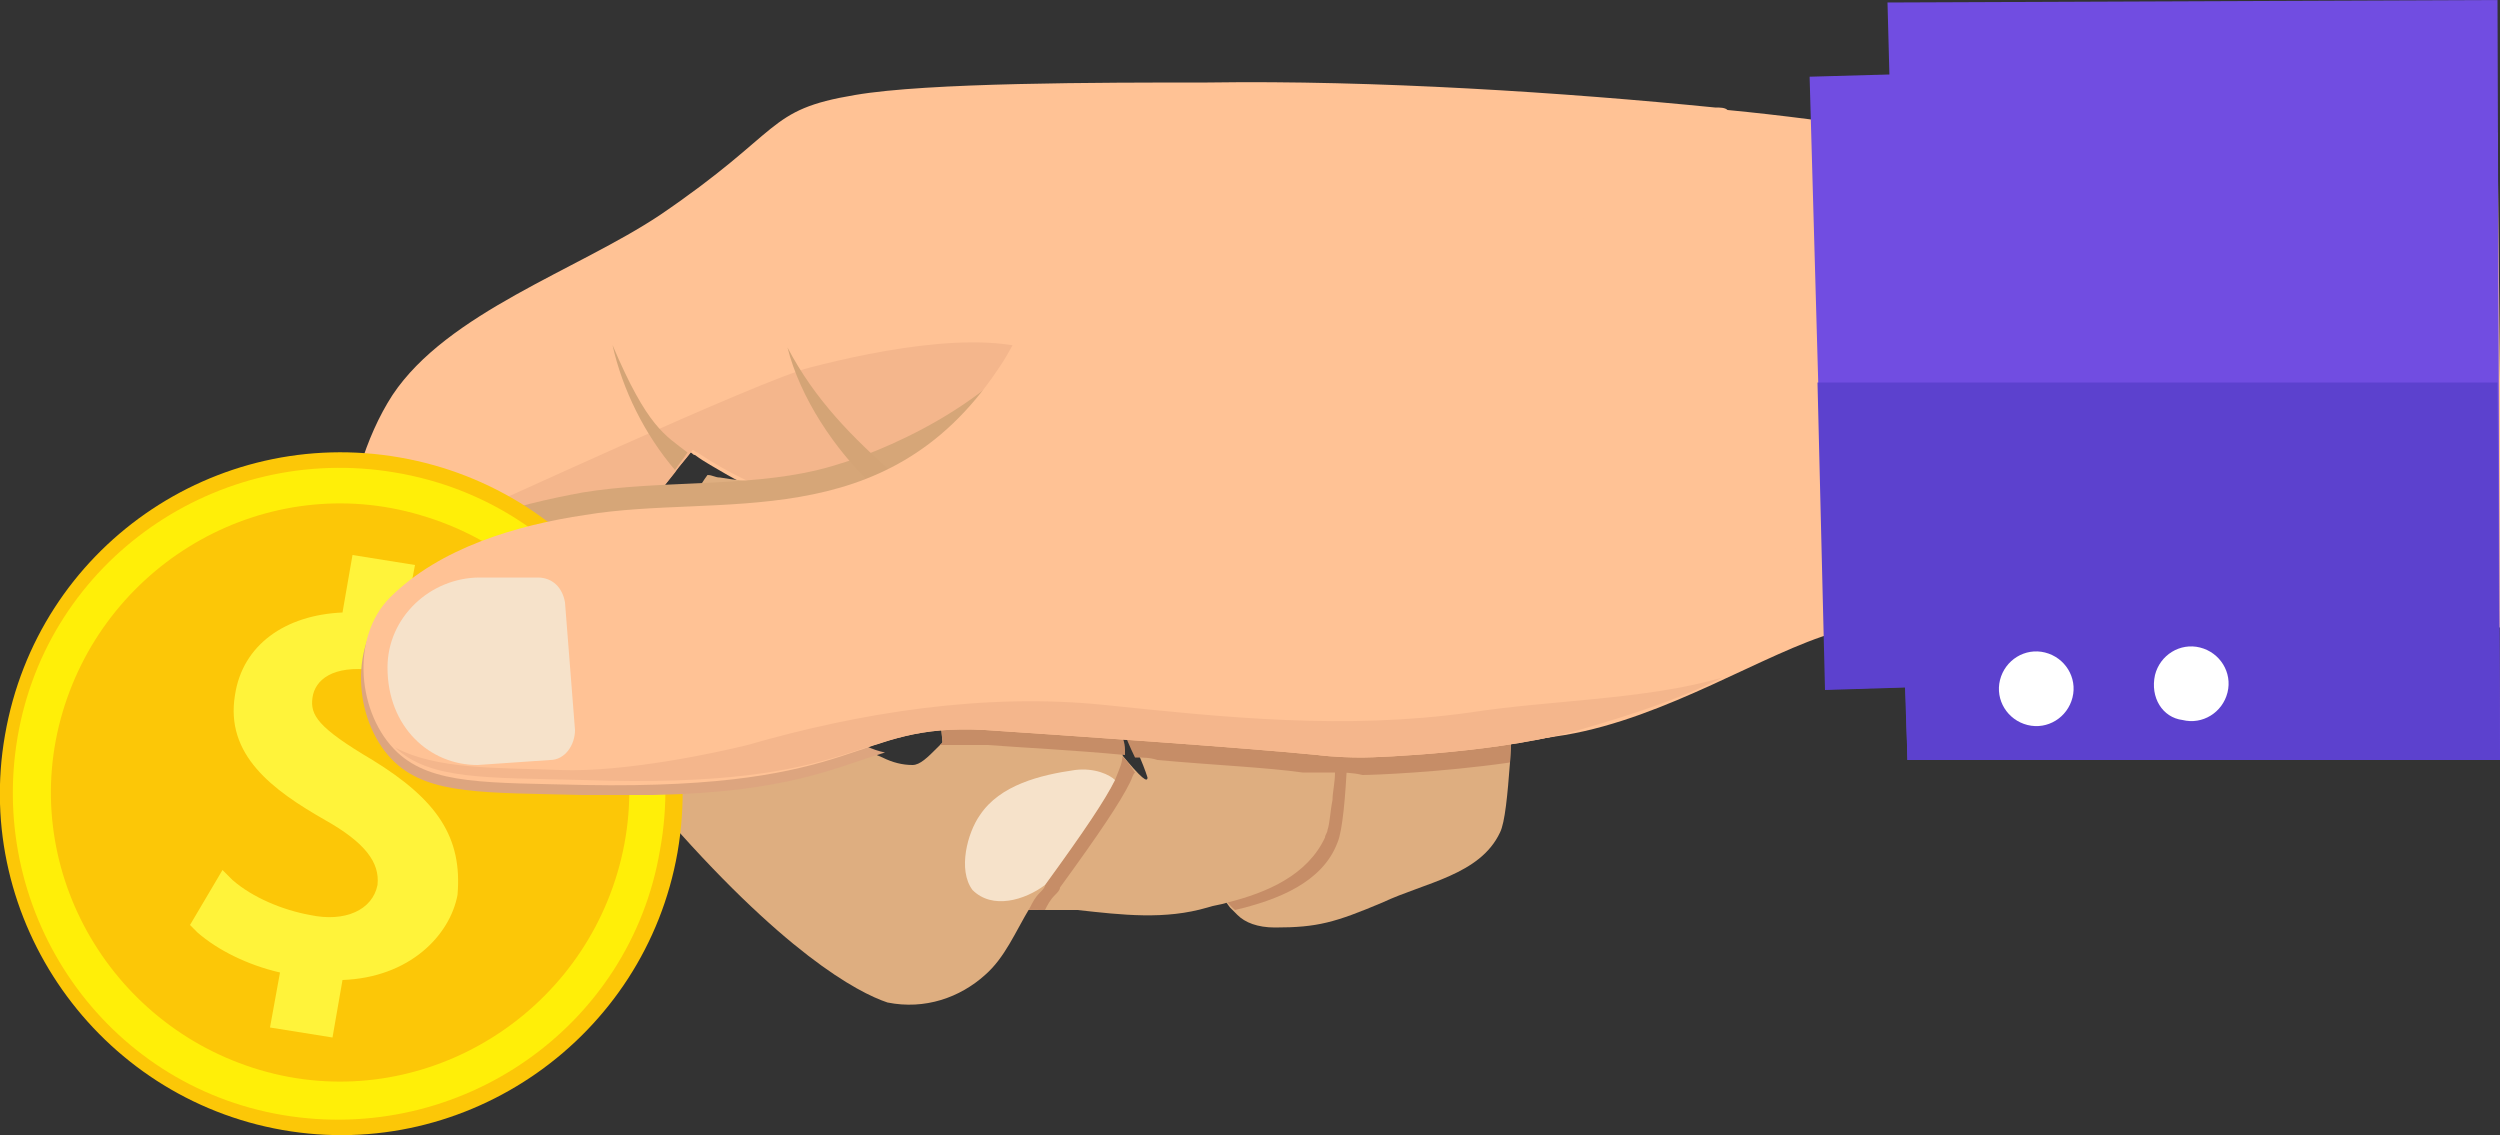 <?xml version="1.0" encoding="utf-8"?>
<!-- Generator: Adobe Illustrator 25.2.0, SVG Export Plug-In . SVG Version: 6.00 Build 0)  -->
<svg version="1.1" id="Layer_1" xmlns="http://www.w3.org/2000/svg" xmlns:xlink="http://www.w3.org/1999/xlink" x="0px" y="0px"
	 viewBox="0 0 100 45.4" style="enable-background:new 0 0 100 45.4;" xml:space="preserve">
<rect x="0" y="0" width="100" height="45.4" fill="#333333" stroke="none"/>
<style type="text/css">
	.st0{fill:#FFC295;}
	.st1{fill:#DEAE80;}
	.st2{fill:#C68D67;}
	.st3{fill:#D4A476;}
	.st4{fill:#F6E2CA;}
	.st5{fill:#F4B68C;}
	.st6{fill:#D6A678;}
	.st7{fill:#FCC707;}
	.st8{fill:#FFEF08;}
	.st9{fill:#FFF33A;}
	.st10{fill:#DDA57F;}
	.st11{fill:#714DE1;}
	.st12{fill:#5C41CE;}
	.st13{fill:#FFFFFF;}
</style>
<g>
	<g>
		<path class="st0" d="M99.9,5.3c-14,0-23.8,0-23.8,0c-2.6-0.4-4.9-0.7-7-0.9c-0.1-0.1-0.3-0.1-0.5-0.1c-6-0.6-13.6-1.1-20.3-1
			c-4.3,0-11.2,0-14.1,0.5c-3.6,0.6-2.8,1.4-7.8,4.8c-3.3,2.2-8.5,3.9-10.7,7.2c-2.2,3.4-2.5,8.9-1.5,12.9c1,3.9,2.4,5.1,5,8.3
			c2,2.4,6-0.2,5.1-2.9c-0.3-0.9-0.5-1.5-0.7-2.1c-0.1-0.2-0.1-0.4-0.2-0.6s-0.2-0.5-0.4-0.8c-0.6-1.3-1.2-2.6-1.1-4
			c0-0.2,0-0.3,0.1-0.5c0.2-1.1,1-2.1,1.7-3c0.5-0.7,1.1-1.4,1.6-2.1c0.2-0.2,0.3-0.4,0.5-0.6c0.4-0.5,0.7-0.9,1.1-1.4
			c0.2-0.3,0.5-0.6,0.7-0.9c0.1,0,0.1,0.1,0.2,0.1c0.4,0.3,0.8,0.5,1.3,0.8c0.7,0.4,1.4,0.7,2.2,0.9c0.5,0.2,1,0.3,1.4,0.3
			c0.2,0,0.3,0,0.5,0.1c1,0.1,2,0,2.7-0.5c3.7-0.5,3.1-3.4,5.7-3c1.1,0.2,1.5,0.3,1.9,0.8c0.2,0.2,0.4,0.6,0.6,1
			c1.3,2.4,2.7,4.9,4,7.3c0.8,1.4,1.5,3.1,3,3.7c2.3,0.8,3.3,1.1,11.5-0.2c4.1-0.7,8-3.3,10.8-4.1c0.5-0.2,1-0.2,1.4-0.3
			c0.1,0,0.2,0,0.4,0c0.2,0,10.2,0.1,24.9,0.1L99.9,5.3z"/>
		<path class="st1" d="M55.3,36.1c1.7-0.8,3.9-1.1,4.7-2.8c0.2-0.4,0.3-1.5,0.4-2.8c0.1-1.6,0.1-3.4,0-3.9c-0.6-3.2-2.9-2.2-5.8-3.8
			c-1-0.5-2.3-0.9-3.3-0.2c-0.9,0.6,1.6,0.9,1.9,1.9c0.1,0.2,0.1,0.6,0.1,1.1c0,2.4-0.7,6.4-0.4,7.2c-0.7-1-0.5-1.3-0.7-2
			c-0.1-0.5-0.3-0.8-0.4-0.9c-1.1-2.1-2.3-4.1-2.9-6.2c-0.2-0.1-0.3-0.1-0.5-0.2l0,0c-0.1,0-0.2-0.1-0.3-0.1
			c-0.2-0.1-0.4-0.2-0.6-0.3c-0.9-0.3-1.9-0.5-2.6,0.1c-0.2,0.2-0.4,0.4-0.5,0.6c0.5,1.9,1.7,3.5,1.9,5.6c0,0.3,0.1,0.7,0.2,1.1
			c0.3,1.3,1.1,3,1.6,3.9c0.5,0.8,0.7,1.4,1.1,1.9c0.1,0.1,0.2,0.2,0.3,0.3c0.3,0.3,0.8,0.5,1.5,0.5C52.7,37.1,53.4,36.9,55.3,36.1z
			"/>
		<g>
			<path class="st2" d="M49.4,36.4c1.7-0.4,3.5-1.1,4.1-2.7c0.4-0.9,0.5-5.7,0.4-6.7c-0.1-0.6-0.3-1.1-0.5-1.4
				c-0.7,10.4-0.7,4.7-1.6,4.3c-1.1-2.1-2.3-4.1-2.9-6.2c-0.2-0.1-0.5-0.2-0.8-0.4c-1-0.5-2.3-0.9-3.3-0.2c-0.2,0.2-0.4,0.4-0.5,0.6
				c0.5,1.9,1.7,3.5,1.9,5.6c0.1,1.3,1.1,3.8,1.8,4.9C48.6,35.2,48.9,36,49.4,36.4z"/>
		</g>
		<path class="st1" d="M48.3,36.3c0.3-0.1,0.5-0.1,0.8-0.2c1.6-0.4,3.2-1.1,3.9-2.6c0-0.1,0.1-0.2,0.1-0.3c0.1-0.3,0.1-0.7,0.2-1.2
			c0-0.3,0.1-0.7,0.1-1.1c0.1-1.6,0.1-3.5,0-4.1l0,0c-0.5-2.9-2.5-2.4-5-3.4l0,0c-0.3-0.1-0.5-0.2-0.8-0.4c0,0-0.1,0-0.1-0.1
			c-1-0.5-2.2-0.8-3.1-0.1c-0.9,0.6-1,2-0.7,3s1.9,4.3,2.2,5.3c0,0.2-0.2,0.1-1.1-1c-1.5-2.9-3.2-5.5-3.3-8.7c0,0.1-0.2,0.4-0.3,0.6
			c-0.5-0.7-1.5-1.9-2.5-1.8c-0.9,0.1-1.3,1.2-1.4,2c-0.2,2.4,0.2,5.1,0.4,7.5c0,0,0,0,0,0.1c0,0.2,0,0.3,0,0.5c0,0.1,0,0.2,0,0.3
			c0.1,1.3,0.4,3.3,1,4.5l0,0c0,0,0,0.1,0.1,0.1c0.2,0.4,0.5,0.6,0.8,0.8c0.5,0.3,1,0.3,1.6,0.4c0.2,0,0.4,0,0.6,0
			c0.4,0,0.9,0,1.3,0C44.9,36.6,46.6,36.8,48.3,36.3z"/>
		<path class="st3" d="M44.9,28.8c0.2,0.5,0.4,1,0.6,1.5c0-0.1,0-0.2,0-0.2C45.6,29.6,45.3,29.2,44.9,28.8z"/>
		<g>
			<path class="st2" d="M41.8,36.4c0.1-0.2,0.2-0.4,0.4-0.6c0.1-0.1,0.2-0.2,0.2-0.3c1.6-2.2,2.4-3.4,2.8-4.2
				c0.1-0.2,0.1-0.3,0.2-0.4c-0.2-0.3-0.4-0.6-0.6-0.7c-0.3-0.7-0.7-1.3-1-2c-0.1,0-0.1,0-0.2-0.1c-1.5-0.4-3.1-0.1-4.3,0.8
				c-0.5,0.4-1.1,1-1.6,1.4c0,0.1,0,0.2,0,0.3c0.1,1.3,0.4,3.4,1,4.6C39.4,36.4,40.5,36.4,41.8,36.4z"/>
		</g>
		<g>
			<path class="st1" d="M39.4,39c0.8-0.7,1.2-1.7,1.8-2.7c0.1-0.2,0.2-0.4,0.4-0.6c0.1-0.1,0.2-0.2,0.2-0.3c1.6-2.2,2.4-3.4,2.8-4.2
				c0.2-0.5,0.3-0.7,0.3-1l0,0c0-0.1,0-0.1,0-0.2c0-0.6-0.4-1.1-1-1.5c-0.3-0.2-0.7-0.3-1-0.4c-1.5-0.4-3.1-0.1-4.3,0.8
				c-0.3,0.2-0.7,0.6-1,0.9c0,0,0,0-0.1,0.1c-0.4,0.4-0.7,0.7-1,0.7c-0.4,0-0.8-0.1-1.2-0.3c-1-0.4-2.1-1.2-2.6-2.1
				c-1.3-2.4-0.3-5.2,0.3-7.7c0-0.1,0-0.1,0-0.2c0-0.2,0.1-0.5,0.1-0.7c-1.8-0.3-3.2-0.3-4.3-0.5c-0.2,0-0.3-0.1-0.5-0.1
				c-0.3,0.4-0.7,1.1-1,1.9c-1,2.2-2,5.3-2.4,7.3c-0.2,0.9-0.3,1.8,0,2.6c0.2,0.7,0.6,0.8,1.1,1.2c0.1,0.1,0.2,0.2,0.3,0.3
				c5,5.8,8,7.4,9.2,7.8C37,40.4,38.4,39.9,39.4,39z"/>
			<path class="st4" d="M41.8,35.4c1.6-2.2,2.4-3.4,2.8-4.2c-0.2-0.2-0.8-0.5-1.6-0.4c-1.4,0.2-3,0.6-3.8,1.8
				c-0.5,0.7-0.9,2.2-0.3,3C39.7,36.4,41,36,41.8,35.4z"/>
		</g>
		<g>
			<path class="st5" d="M21.9,26.5c0-0.2,0-0.3,0.1-0.5c0.2-1.1,1-2.1,1.7-3c1-1.3,2.2-2.7,3.3-4.1c0.2-0.3,0.5-0.6,0.7-0.9
				c0.1,0,0.1,0.1,0.2,0.1c2.2,1.5,5.9,3,8.1,1.6c3.7-0.5,3.1-3.4,5.7-3c1.1,0.2,1.5,0.3,1.9,0.8c0-1.3-0.4-2.5-1.4-3.1
				C40,13,35.1,14,32.4,14.7c-2,0.5-13.4,5.8-13.5,5.8c-0.9,1.4-0.7,3.8,0.7,4.8C20.2,26,21,26.3,21.9,26.5z"/>
		</g>
		<path class="st6" d="M21.6,30.5c-2-0.1-4.4,0.1-5.8-1.3c-1.6-1.5-1.9-4.6-0.3-6.2c2-2,5.1-2.8,7.8-3.3c3-0.5,6.5-0.2,9.4-0.9
			c2.9-0.7,7-2.8,8.7-5.3c0.3,3.1,3.8,4.6,2.4,8c-2,4.8,8.9,7-4.5,6.8c-3.8,0-4.3,0.9-7.9,1.6C28.1,30.7,25.1,30.7,21.6,30.5z"/>
		<g>
			<path class="st3" d="M31.5,13.9c1.1,2.1,2.6,3.6,4.3,5.1l-0.9,0.4C33.4,18,32,15.9,31.5,13.9z"/>
			<path class="st3" d="M27.5,18.1c-0.9-0.7-1.6-1-3-4.3c0.4,1.8,1.3,3.6,2.5,5C27.2,18.5,27.3,18.4,27.5,18.1z"/>
			<path class="st3" d="M16.5,18.4c1.9,1.2,3.7,2.2,5.7,2.7l-0.4,0.7C20,21.3,18,19.9,16.5,18.4z"/>
		</g>
		<g>
			<path class="st2" d="M41.5,21.4c0,0.1-0.2,0.4-0.3,0.6c-0.5-0.7-1.5-1.9-2.5-1.8c-0.9,0.1-1.3,1.2-1.4,2
				c-0.2,2.4,0.2,5.1,0.4,7.5c0,0,0,0-0.1,0.1c0,0,0,0,0.1,0c0.5,0,1.1,0,1.8,0c1.3,0.1,3.4,0.2,5.5,0.4l0,0c0-0.1,0-0.1,0-0.2
				c0-0.6-0.4-1.1-1-1.5c-0.1-0.1-0.1-0.2-0.2-0.4C42.7,26.1,41.6,23.9,41.5,21.4z"/>
		</g>
		<g>
			<path class="st7" d="M27.1,34.1c-1.3,7.4-8.4,12.4-15.8,11.1C3.9,43.9-1.1,36.8,0.2,29.4C1.5,21.9,8.6,17,16,18.3
				C23.4,19.6,28.4,26.6,27.1,34.1z"/>
			<path class="st8" d="M26.4,34c-1.2,7.1-8,11.8-15.1,10.6s-11.8-8-10.6-15.1s8-11.8,15.1-10.6C23,20.1,27.7,26.9,26.4,34z"/>
			<path class="st7" d="M24.7,34.9c-1.8,6.1-8.2,9.7-14.3,7.9s-9.7-8.2-7.9-14.3s8.2-9.7,14.3-7.9C23,22.4,26.5,28.8,24.7,34.9z"/>
			<path class="st9" d="M14.9,30.4c-2.2-1.3-2.5-1.8-2.4-2.5s0.8-1.3,2.4-1.1c1.5,0.3,2.3,0.9,2.7,1.2l0.4,0.3l1.4-2.1L19,26
				c-0.8-0.6-1.7-1-2.8-1.3l0.4-2.1l-2.5-0.4l-0.4,2.3c-2.3,0.1-4,1.3-4.3,3.3c-0.4,2.4,1.5,3.8,3.6,5c1.6,0.9,2.2,1.7,2.1,2.6
				c-0.2,1-1.3,1.5-2.7,1.2c-1.1-0.2-2.3-0.7-3.1-1.4l-0.4-0.4L7.6,37l0.3,0.3c0.8,0.7,2,1.3,3.3,1.6l-0.4,2.2l2.5,0.4l0.4-2.3
				c2.7-0.1,4.3-1.8,4.6-3.4C18.5,33.5,17.5,32,14.9,30.4z"/>
		</g>
		<g>
			<path class="st2" d="M53.4,30.9c0.3,0,0.7,0,1.1,0.1c0.4,0,3.1-0.1,5.9-0.5c0.1-1.6,0.1-3.4,0-3.9c-0.6-3.2-2.9-2.2-5.8-3.8
				c-1-0.5-2.3-0.9-3.3-0.2c-0.9,0.6,1.6,0.9,1.9,1.9c0.1,0.2,0.1,0.6,0.1,1.1c0,0.4,0,0.8,0,1.2l0,0c-0.5-2.9-2.5-2.4-5-3.4l0,0
				c-0.1,0-0.2-0.1-0.3-0.1c-0.2-0.1-0.4-0.2-0.6-0.3c-1-0.5-2.2-0.8-3.1-0.1c-0.9,0.6-1,2-0.7,3c0.2,0.6,0.7,1.8,1.2,3
				c0.2,0.5,0.4,1,0.6,1.4c0.3,0,0.6,0,0.9,0.1c2.2,0.2,4.4,0.3,5.8,0.5c0.2,0,0.3,0,0.5,0C52.7,30.9,53,30.9,53.4,30.9L53.4,30.9z"
				/>
		</g>
		<path class="st10" d="M32.8,28.1c-1.3-2.4-0.3-5.2,0.3-7.7c0-0.1,0-0.1,0-0.2c-0.2,0-0.3,0.1-0.5,0.1c-1.7,0.4-3.4,0.4-5.1,0.5
			c-1,2.2-2,5.3-2.4,7.3c-0.1,0.6-0.2,1.3-0.2,1.9c0-0.1-0.1-0.1-0.1-0.2c-0.1-0.2-1.7,0.9-1.9,0.6c-0.6-1.3-1.2-2.6-1.1-4
			c0-0.2,0-0.3,0.1-0.5c0.2-1.1,1-2.1,1.7-3c0.5-0.7,1.1-1.4,1.6-2.1c-0.6,0-1.3,0.1-1.9,0.2c-2.7,0.4-5.8,1.3-7.8,3.3
			c-1.6,1.6-1.3,4.7,0.3,6.2c1.4,1.3,3.6,1.2,7.5,1.3c0.1,0,2.7,0,2.8,0c5.4-0.1,7.3-1.1,9.3-1.7C34.4,29.9,33.3,29.1,32.8,28.1z"/>
		<path class="st0" d="M39.4,29.2c3,0.2,10.3,0.7,13.3,1c0,0,0.7,0.1,1.8,0.1c0.6,0,5.8-0.2,9-1.2c5.3-1.5,8.4-4.8,9.1-10.6
			c0.4-3.2-0.2-8.1-0.5-9.7c-3.5-0.4-10.3,0.5-11.4-0.7C59.1,6.4,56.5,5.6,54,5c-3-0.8-6.4-1.5-8.9,0.2c-3,2.1-3.1,6.6-5.2,9.6
			c-4.5,6.7-11.1,4.9-16.5,5.8c-2.7,0.4-5.8,1.3-7.8,3.3c-1.6,1.6-1.3,4.7,0.3,6.2c1.4,1.3,3.6,1.2,7.5,1.3
			C34.7,31.6,34,28.9,39.4,29.2z"/>
		<g>
			<path class="st5" d="M39.4,29.2c3,0.2,10.3,0.7,13.3,1c0,0,0.7,0.1,1.8,0.1c0.6,0,5.8-0.2,9-1.2c1.7-0.5,3.6-1.1,5.4-2
				C65.8,28,62,28,58.8,28.5c-5,0.7-9.8,0.2-14.6-0.3s-9.8,0.3-14.3,1.6c-1.2,0.3-4.9,1.1-7.5,1c-2.5-0.1-4.9,0-6.6-0.9
				c1.4,1.3,3.6,1.2,7.5,1.3C34.7,31.6,34,28.9,39.4,29.2z"/>
		</g>
		<path class="st4" d="M23,29.2l-0.4-5.1c-0.1-0.6-0.5-1-1.1-1h-2.3c-2,0-3.7,1.6-3.7,3.6c0,2.4,1.7,3.9,3.6,3.9l2.9-0.2
			C22.6,30.4,23,29.8,23,29.2z"/>
	</g>
	
		<rect x="72.7" y="3" transform="matrix(1 -2.815198e-02 2.815198e-02 1 -0.4 2.115)" class="st11" width="4.4" height="24.5"/>
	<polygon class="st11" points="99.9,0 75.5,0.1 76.3,30.4 100,30.4 	"/>
	<polygon class="st12" points="99.9,15.3 72.7,15.3 73,27.6 76.2,27.5 76.3,30.4 100,30.4 	"/>
	<g>
		<path class="st13" d="M81.1,29c0.8,0.2,1.6-0.3,1.8-1.1c0.2-0.8-0.3-1.6-1.1-1.8c-0.8-0.2-1.6,0.3-1.8,1.1
			C79.8,28,80.3,28.8,81.1,29z"/>
		<path class="st13" d="M87.3,28.8c0.8,0.2,1.6-0.3,1.8-1.1c0.2-0.8-0.3-1.6-1.1-1.8c-0.8-0.2-1.6,0.3-1.8,1.1
			C86,27.9,86.5,28.7,87.3,28.8z"/>
	</g>
</g>
</svg>
